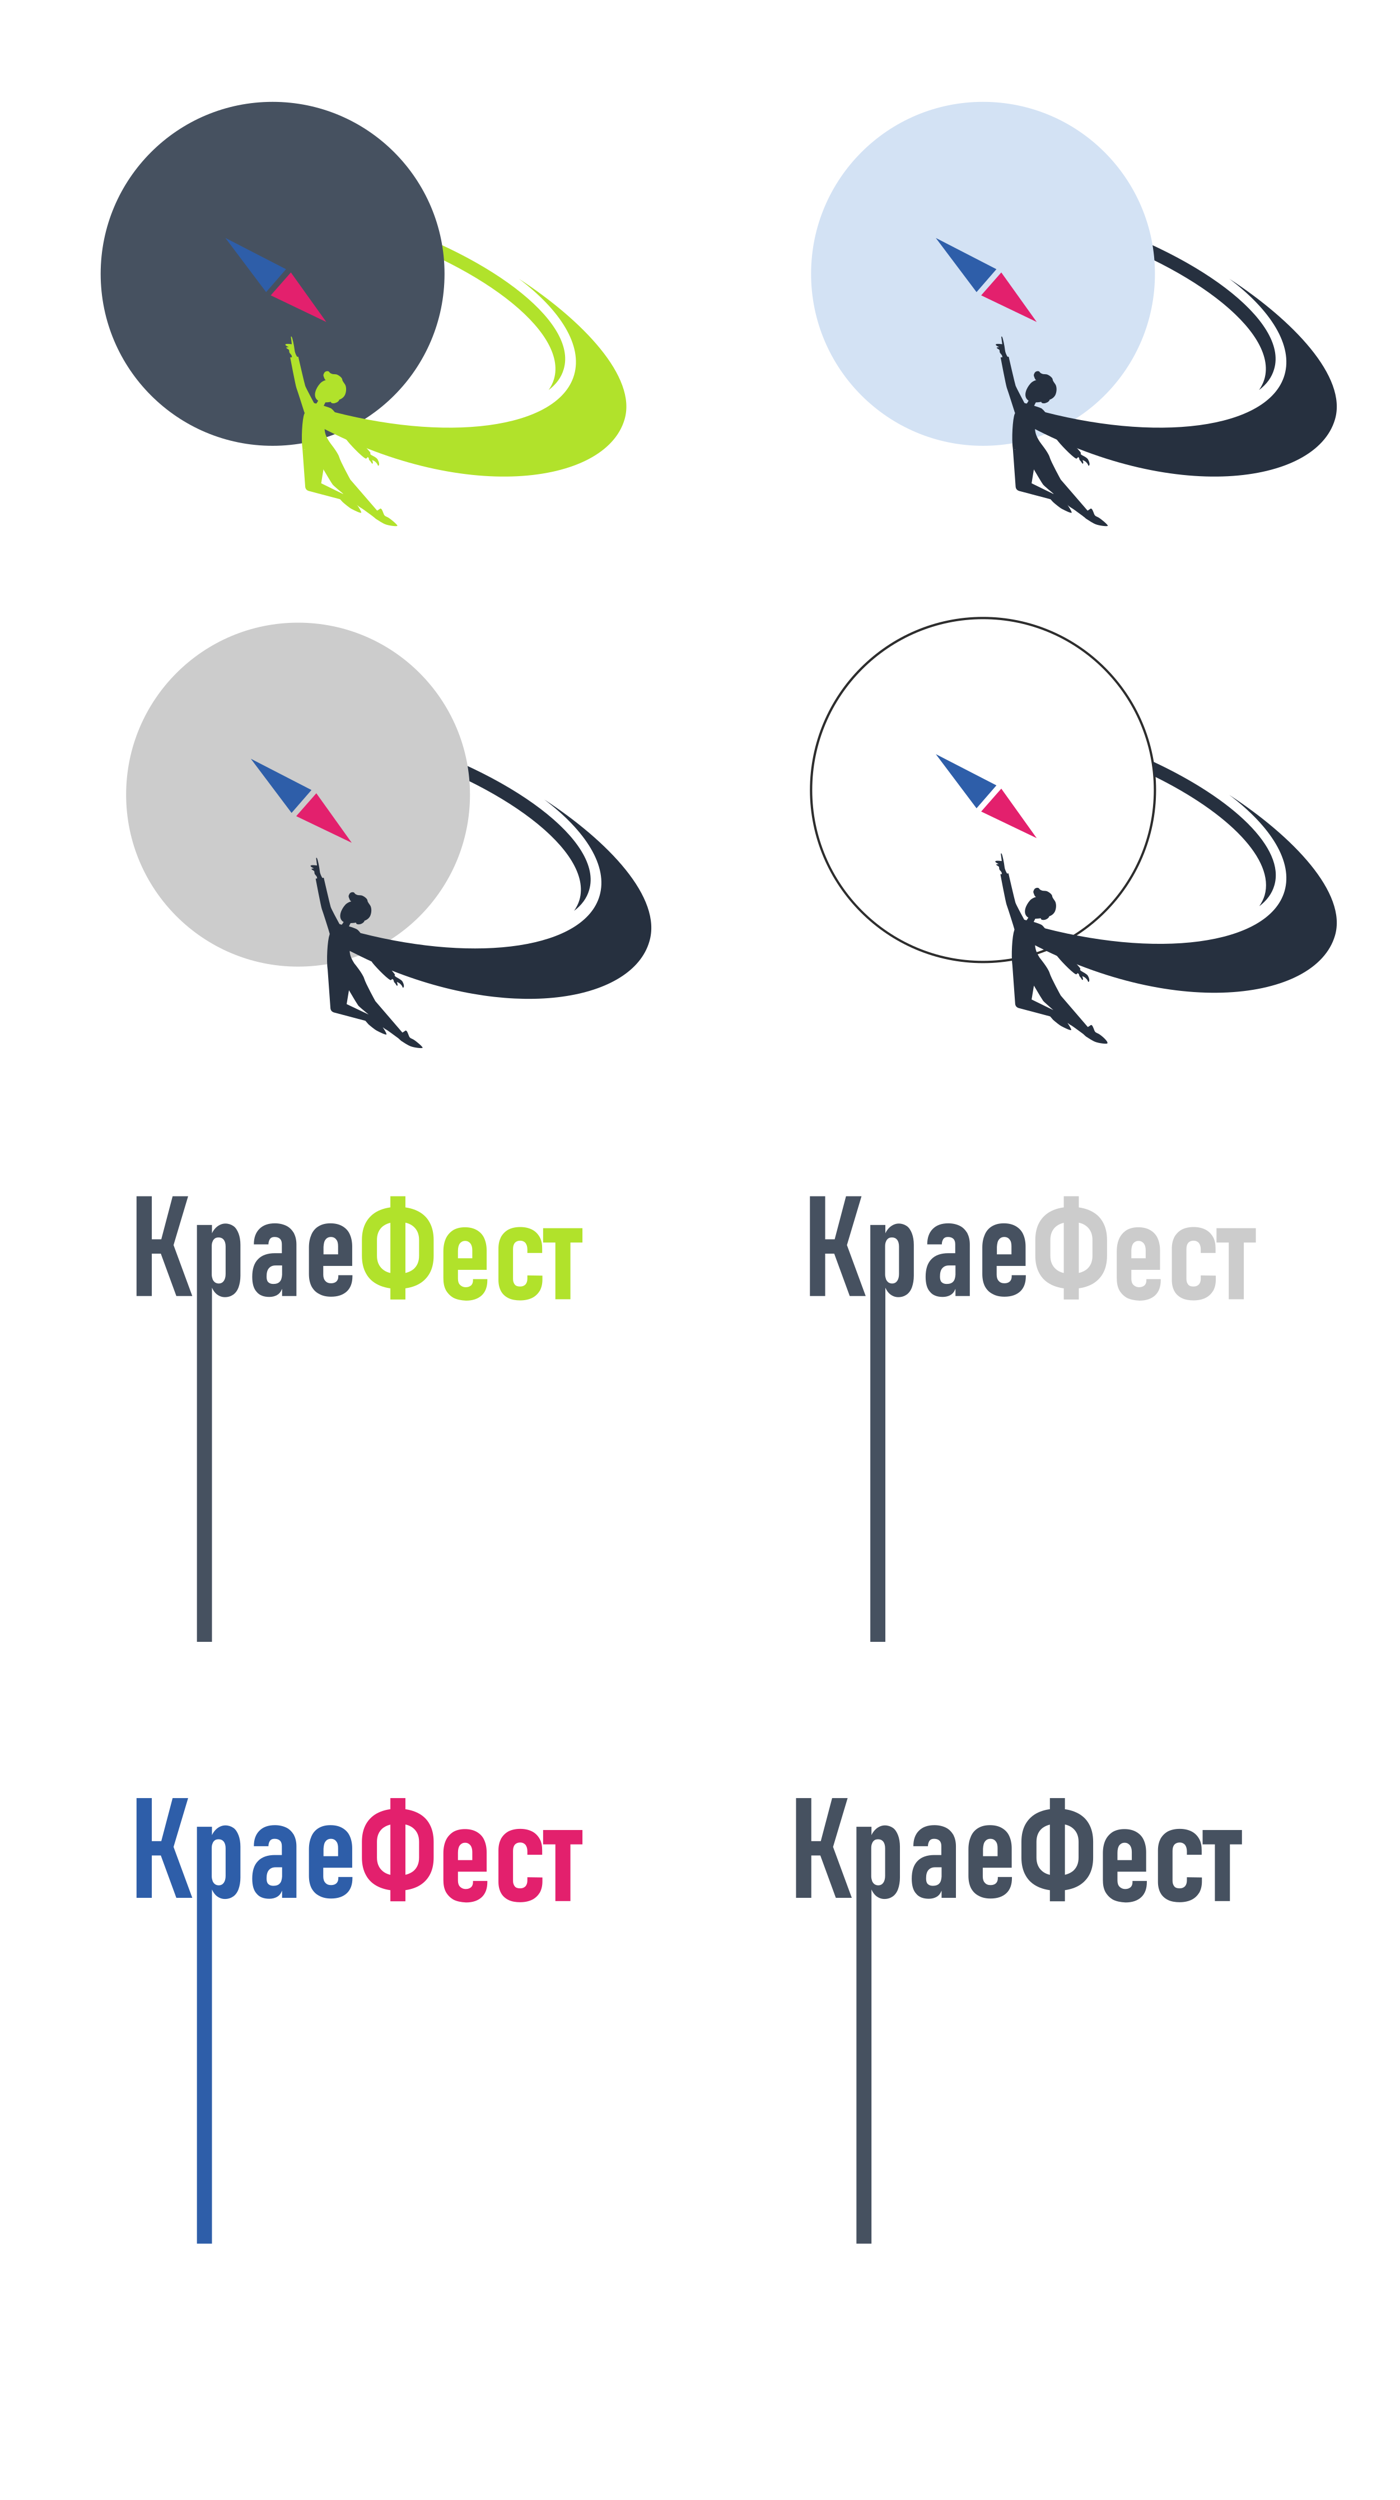 <?xml version="1.0" encoding="utf-8"?>
<!-- Generator: Adobe Illustrator 24.0.0, SVG Export Plug-In . SVG Version: 6.00 Build 0)  -->
<svg version="1.1" id="Слой_1" xmlns="http://www.w3.org/2000/svg" xmlns:xlink="http://www.w3.org/1999/xlink" x="0px" y="0px"
	 viewBox="0 0 605 1080" style="enable-background:new 0 0 605 1080;" xml:space="preserve">
<style type="text/css">
	.st0{fill:#B1E22B;}
	.st1{fill:#465160;}
	.st2{fill:#2E5EA9;}
	.st3{fill:#E3206D;}
	.st4{fill:#26303F;}
	.st5{fill:#D3E2F4;}
	.st6{fill:#CCCCCC;}
	.st7{fill:#2D2D2D;}
</style>
<g>
	<path class="st0" d="M156.1,92.8c-54.4-16.2-103.5-12.6-109.5,8.1c-0.3,1-0.5,2.1-0.6,3.2c8.4-19,55.4-22.1,107.3-6.6
		c53.6,16,92.2,45.6,86.1,66.3c-0.5,1.7-1.3,3.2-2.3,4.7c3.3-2.5,5.5-5.5,6.5-9C249.8,138.8,210.6,109,156.1,92.8z"/>
	<circle class="st1" cx="117.8" cy="118.3" r="74.3"/>
	<polygon class="st2" points="115,126.2 97.4,102.8 123.6,116.3 	"/>
	<polygon class="st3" points="141,139.1 125.7,117.7 117,127.6 	"/>
	<path class="st0" d="M224.2,120.4c18.1,13.7,27.6,28.9,23.9,41.6c-6.8,23.3-55.3,29.7-109,14.6l-5,11.3l1.5-5
		c63.7,34.8,126,26.7,134.3-1.7C275.3,162.9,251.9,138.5,224.2,120.4z"/>
	<g>
		<g>
			<path class="st0" d="M130.7,193.7c0.2,1.7,10.3-0.3,12-1.4c1-0.6-2.8-3.2-2.4-8c0.3-4.1,3.3-7.6,2.9-7.8
				c-1.3-0.7-6.6-2.2-7.6-2.4c-1-0.2-3.2,2.4-4.1,4.7C130.6,180.9,130.1,189.8,130.7,193.7z"/>
			<path class="st0" d="M147.3,186.9c0,0-4.8-4.8-5.5-6.1c-0.7-1.4-1.1-3.2-0.7-3.7c0.5-0.6,1.5-1,2.4-0.3c0.9,0.6,6.8,8.5,6.8,8.5
				s9.5,9.3,9.8,10.4c0.1,0.3-1.2,1.9-1.8,2.4c-0.6,0.5-6-4.9-8-7.4C148.3,188.2,147.3,186.9,147.3,186.9z"/>
			<path class="st0" d="M131.6,178.4c0,0-3.1-9.8-3.5-10.8c-0.4-1-2.7-13.2-2.7-13.2l3.5-0.3c0,0,2.7,11.8,3,12.6
				c0.3,0.9,3.9,7.6,3.9,7.6s0.2,1.8-0.5,2.3s-1.2,1.6-2.2,1.5C132.1,177.9,131.6,178.4,131.6,178.4z"/>
			<path class="st0" d="M134,192.9c0,0,9,15.6,9.8,16.5c0.7,0.9,11.3,9.6,12,9.9c0.7,0.3,4.1,2.9,5.5,3.9c1.1,0.7,2.2-2,2.2-2
				l-12.1-14c0,0-4.2-7.6-4.8-9.7c-0.6-2.1-4.3-6.6-4.3-6.6L134,192.9z"/>
			<path class="st0" d="M162.5,224.2c0.9,0.6,2.9,1.9,4,2.3c1.5,0.6,4.8,1,5.2,0.7s-3.1-3.2-4.1-3.7s-1.4-0.5-1.8-1.5
				c-0.4-1-0.9-2.7-1.6-2.2c-0.7,0.6-3.3,2-3.6,2.3C160.4,222.5,162.3,224.1,162.5,224.2z"/>
			<path class="st0" d="M138.3,165.7c-1.8,2-3.2,5.3-1.2,7.1c2,1.8,7.7,1.1,9.4-1c1.8-2,1.7-4.9-0.3-6.7
				C144.1,163.3,140,163.7,138.3,165.7z"/>
			<path class="st0" d="M137.9,172.3c0,0-0.4,0.9-1,1.8c-0.7,0.9-1,1.1-1,1.1l3.1,2.1c0,0,1.4-3.5,2.3-4.4c0.9-0.9,1.4-1.5,1.4-1.5
				L137.9,172.3z"/>
			<path class="st0" d="M143,173.7c0.1,0.6,1.1,0.6,1.6,0.5c0.5-0.2,0.9-0.3,1.2-0.5c0.7-0.5,0.9-1,0.7-1c0,0,2-0.5,2.7-2.4
				c0.7-1.9,0.3-3.6-0.1-4.2c-0.4-0.7-1.2-1.5-1.2-2.2c-0.1-0.7-1.2-1.6-2.1-2c-0.9-0.4-1.6-0.1-2.4-0.4s-0.9-0.5-1.2-0.9
				s-1.6-0.4-2.1,0.5c-0.5,0.9-0.4,1.2-0.1,1.9c0.3,0.7,0.2,1,1.4,1.6c0.4,0.2,1.6,0.3,1.6,0.3s-0.9,1.3-1,2.8c-0.1,0.7,0,0.7,0,0.7
				s0.6-0.6,1.1-0.6c0.5,0.1,1,0.3,1.2,0.7c0.2,0.3,0.3,0.7,0.1,1.1c-0.2,0.4-0.9,0.9-1.1,0.9c-0.2,0.1,0.2,0.6,0,1
				c-0.2,0.4-0.6,1.3-0.6,1.3S142.9,173.4,143,173.7C143,173.8,143,173.7,143,173.7z"/>
			<path class="st0" d="M130.7,193.7l1.2,16.6c0.1,0.9,0.6,1.5,1.5,1.8l15.9,4.2l-0.9-2.8l-9.6-4.7l2.5-15.4l-9.7,0.9"/>
			<path class="st0" d="M148.3,217.1c0.8,0.7,2.7,2.3,3.7,2.8c1.3,0.7,3.8,1.9,4.1,1.6s-2.3-4.5-3.2-5c-0.9-0.6-1.2-0.6-1.6-1.8
				s-0.9-3.2-1.5-2.6c-0.7,0.6-3,2.3-3.3,2.7C146.3,215,148,216.9,148.3,217.1z"/>
			<path class="st0" d="M129,155c0,0-1.5-1.8-1.7-3.8c-0.2-1.9-0.9-5.1-1.2-5.6c-0.3-0.6-0.5-0.1-0.3,0.7l0.3,2.4l-1-0.1
				c0,0-1.8-0.2-1.8,0.3c0.1,0.5,1.2,0.9,1.2,0.9l0.2,0.2c0,0-0.6,0-0.9,0.1c-0.2,0.1-0.1,0.3,0.6,0.7c0.7,0.4,0.5,0.5,0.6,1.2
				c0.1,0.8,1,1.1,1.1,1.9c0.2,0.8,0.1,2.2,0.1,2.2L129,155z"/>
			<path class="st0" d="M159.5,195.7c0,0,0.7,0.7,1,0.9c0.3,0.2,2.2,1,2.7,1.9s1,2.4,0.3,2.7c-0.2,0.1-0.2-0.2-0.4-0.6
				c-0.2-0.4-0.8-1.1-1.3-1.4c-0.5-0.2-1-0.5-1-0.5s0.5,1.2,0.3,1.4c-0.1,0.2-0.2,0.5-0.7-0.3c-0.2-0.4-0.5-0.7-0.7-0.9
				c-0.2-0.2-0.3-0.4-0.3-0.7c0-0.2-0.1-0.3-0.1-0.4c-0.2-0.3-1.4-1-1.4-1L159.5,195.7z"/>
			<path class="st0" d="M149.2,166"/>
		</g>
	</g>
</g>
<g>
	<path class="st4" d="M463.1,92.8c-54.4-16.2-103.5-12.6-109.5,8.1c-0.3,1-0.5,2.1-0.6,3.2c8.4-19,55.4-22.1,107.3-6.6
		c53.6,16,92.2,45.6,86.1,66.3c-0.5,1.7-1.3,3.2-2.3,4.7c3.3-2.5,5.5-5.5,6.5-9C556.8,138.8,517.6,109,463.1,92.8z"/>
	<circle class="st5" cx="424.8" cy="118.3" r="74.3"/>
	<polygon class="st2" points="422,126.2 404.4,102.8 430.6,116.3 	"/>
	<polygon class="st3" points="448,139.1 432.7,117.7 424,127.6 	"/>
	<path class="st4" d="M531.2,120.4c18.1,13.7,27.6,28.9,23.9,41.6c-6.8,23.3-55.3,29.7-109,14.6l-5,11.3l1.5-5
		c63.7,34.8,126,26.7,134.3-1.7C582.3,162.9,558.9,138.5,531.2,120.4z"/>
	<g>
		<g>
			<path class="st4" d="M437.7,193.7c0.2,1.7,10.3-0.3,12-1.4c1-0.6-2.8-3.2-2.4-8c0.3-4.1,3.3-7.6,2.9-7.8
				c-1.3-0.7-6.6-2.2-7.6-2.4c-1-0.2-3.2,2.4-4.1,4.7C437.6,180.9,437.1,189.8,437.7,193.7z"/>
			<path class="st4" d="M454.3,186.9c0,0-4.8-4.8-5.5-6.1c-0.7-1.4-1.1-3.2-0.7-3.7c0.5-0.6,1.5-1,2.4-0.3c0.9,0.6,6.8,8.5,6.8,8.5
				s9.5,9.3,9.8,10.4c0.1,0.3-1.2,1.9-1.8,2.4c-0.6,0.5-6-4.9-8-7.4C455.3,188.2,454.3,186.9,454.3,186.9z"/>
			<path class="st4" d="M438.6,178.4c0,0-3.1-9.8-3.5-10.8c-0.4-1-2.7-13.2-2.7-13.2l3.5-0.3c0,0,2.7,11.8,3,12.6s3.9,7.6,3.9,7.6
				s0.2,1.8-0.5,2.3s-1.2,1.6-2.2,1.5C439.1,177.9,438.6,178.4,438.6,178.4z"/>
			<path class="st4" d="M441,192.9c0,0,9,15.6,9.8,16.5c0.7,0.9,11.3,9.6,12,9.9c0.7,0.3,4.1,2.9,5.5,3.9c1.1,0.7,2.2-2,2.2-2
				l-12.1-14c0,0-4.2-7.6-4.8-9.7c-0.6-2.1-4.3-6.6-4.3-6.6L441,192.9z"/>
			<path class="st4" d="M469.5,224.2c0.9,0.6,2.9,1.9,4,2.3c1.5,0.6,4.8,1,5.2,0.7s-3.1-3.2-4.1-3.7c-1-0.5-1.4-0.5-1.8-1.5
				c-0.4-1-0.9-2.7-1.6-2.2c-0.7,0.6-3.3,2-3.6,2.3C467.4,222.5,469.3,224.1,469.5,224.2z"/>
			<path class="st4" d="M445.3,165.7c-1.8,2-3.2,5.3-1.2,7.1c2,1.8,7.7,1.1,9.4-1c1.8-2,1.7-4.9-0.3-6.7
				C451.1,163.3,447,163.7,445.3,165.7z"/>
			<path class="st4" d="M444.9,172.3c0,0-0.4,0.9-1,1.8c-0.7,0.9-1,1.1-1,1.1l3.1,2.1c0,0,1.4-3.5,2.3-4.4c0.9-0.9,1.4-1.5,1.4-1.5
				L444.9,172.3z"/>
			<path class="st4" d="M450,173.7c0.1,0.6,1.1,0.6,1.6,0.5c0.5-0.2,0.9-0.3,1.2-0.5c0.7-0.5,0.9-1,0.7-1c0,0,2-0.5,2.7-2.4
				c0.7-1.9,0.3-3.6-0.1-4.2c-0.4-0.7-1.2-1.5-1.2-2.2c-0.1-0.7-1.2-1.6-2.1-2c-0.9-0.4-1.6-0.1-2.4-0.4c-0.8-0.3-0.9-0.5-1.2-0.9
				c-0.3-0.4-1.6-0.4-2.1,0.5c-0.5,0.9-0.4,1.2-0.1,1.9c0.3,0.7,0.2,1,1.4,1.6c0.4,0.2,1.6,0.3,1.6,0.3s-0.9,1.3-1,2.8
				c-0.1,0.7,0,0.7,0,0.7s0.6-0.6,1.1-0.6s1,0.3,1.2,0.7s0.3,0.7,0.1,1.1c-0.2,0.4-0.9,0.9-1.1,0.9c-0.2,0.1,0.2,0.6,0,1
				c-0.2,0.4-0.6,1.3-0.6,1.3S449.9,173.4,450,173.7C450,173.8,450,173.7,450,173.7z"/>
			<path class="st4" d="M437.7,193.7l1.2,16.6c0.1,0.9,0.6,1.5,1.5,1.8l15.9,4.2l-0.9-2.8l-9.6-4.7l2.5-15.4l-9.7,0.9"/>
			<path class="st4" d="M455.3,217.1c0.8,0.7,2.7,2.3,3.7,2.8c1.3,0.7,3.8,1.9,4.1,1.6c0.3-0.3-2.3-4.5-3.2-5
				c-0.9-0.6-1.2-0.6-1.6-1.8c-0.3-1.2-0.9-3.2-1.5-2.6c-0.7,0.6-3,2.3-3.3,2.7C453.3,215,455,216.9,455.3,217.1z"/>
			<path class="st4" d="M436,155c0,0-1.5-1.8-1.7-3.8c-0.2-1.9-0.9-5.1-1.2-5.6c-0.3-0.6-0.5-0.1-0.3,0.7l0.3,2.4l-1-0.1
				c0,0-1.8-0.2-1.8,0.3c0.1,0.5,1.2,0.9,1.2,0.9l0.2,0.2c0,0-0.6,0-0.9,0.1c-0.2,0.1-0.1,0.3,0.6,0.7c0.7,0.4,0.5,0.5,0.6,1.2
				c0.1,0.8,1,1.1,1.1,1.9c0.2,0.8,0.1,2.2,0.1,2.2L436,155z"/>
			<path class="st4" d="M466.5,195.7c0,0,0.7,0.7,1,0.9c0.3,0.2,2.2,1,2.7,1.9s1,2.4,0.3,2.7c-0.2,0.1-0.2-0.2-0.4-0.6
				c-0.2-0.4-0.8-1.1-1.3-1.4c-0.5-0.2-1-0.5-1-0.5s0.5,1.2,0.3,1.4c-0.1,0.2-0.2,0.5-0.7-0.3c-0.2-0.4-0.5-0.7-0.7-0.9
				c-0.2-0.2-0.3-0.4-0.3-0.7c0-0.2-0.1-0.3-0.1-0.4c-0.2-0.3-1.4-1-1.4-1L466.5,195.7z"/>
			<path class="st4" d="M456.2,166"/>
		</g>
	</g>
</g>
<g>
	<path class="st4" d="M167.1,317.8c-54.4-16.2-103.5-12.6-109.5,8.1c-0.3,1-0.5,2.1-0.6,3.2c8.4-19,55.4-22.1,107.3-6.6
		c53.6,16,92.2,45.6,86.1,66.3c-0.5,1.7-1.3,3.2-2.3,4.7c3.3-2.5,5.5-5.5,6.5-9C260.8,363.8,221.6,334,167.1,317.8z"/>
	<circle class="st6" cx="128.8" cy="343.3" r="74.3"/>
	<polygon class="st2" points="126,351.2 108.4,327.8 134.6,341.3 	"/>
	<polygon class="st3" points="152,364.1 136.7,342.7 128,352.6 	"/>
	<path class="st4" d="M235.2,345.4c18.1,13.7,27.6,28.9,23.9,41.6c-6.5,22.5-51.9,29.2-103.3,16.1c-0.6-0.8-1.2-1.4-1.4-1.5
		c-0.1-0.1-0.2-0.1-0.3-0.2c0,0,0,0,0,0c-0.6-0.3-1.9-0.8-3.3-1.2c0.2-0.5,0.5-1,0.7-1.4c0.8,0,1.6-0.1,2.4-0.2c0,0.1,0,0.1,0,0.2
		c0.1,0.6,1.1,0.6,1.6,0.5s0.9-0.3,1.2-0.5c0.7-0.5,0.9-1,0.7-1c0,0,2-0.5,2.7-2.4c0.7-1.9,0.3-3.6-0.1-4.2
		c-0.4-0.7-1.2-1.5-1.2-2.2c-0.1-0.7-1.2-1.6-2.1-2c-0.9-0.4-1.6-0.1-2.4-0.4c-0.8-0.3-0.9-0.5-1.2-0.9c-0.3-0.4-1.6-0.4-2.1,0.5
		c-0.5,0.9-0.4,1.2-0.1,1.9c0.3,0.6,0.2,0.9,0.9,1.3c-1,0.3-2,0.8-2.6,1.5c-1.8,2-3.2,5.3-1.2,7.1c0.1,0.1,0.3,0.2,0.5,0.3
		c-0.2,0.3-0.3,0.6-0.6,0.9c-0.1,0.1-0.1,0.2-0.2,0.3c-0.4-0.1-0.8-0.2-1-0.3c-0.5-0.9-3.6-6.6-3.8-7.4c-0.3-0.9-3-12.6-3-12.6
		l-0.6,0.1c-0.4-0.7-1-1.8-1.1-2.9c-0.2-1.9-0.9-5.1-1.2-5.6c-0.3-0.6-0.5-0.1-0.3,0.7l0.3,2.4l-1-0.1c0,0-1.8-0.2-1.8,0.3
		c0.1,0.5,1.2,0.9,1.2,0.9l0.2,0.2c0,0-0.6,0-0.9,0.1c-0.2,0.1-0.1,0.3,0.6,0.7c0.7,0.4,0.5,0.5,0.6,1.2c0.1,0.8,1,1.1,1.1,1.9
		c0,0.1,0,0.3,0.1,0.4l-0.7,0.1c0,0,2.3,12.2,2.7,13.2c0.4,1,3.2,9.8,3.4,10.7c-0.1,0.1-0.1,0.2-0.1,0.4c-0.9,2.2-1.4,11.1-0.8,15.1
		l1.2,16.6c0.1,0.9,0.6,1.5,1.5,1.8l13.6,3.6c0.5,0.6,1.1,1.3,1.3,1.5c0.8,0.7,2.7,2.3,3.7,2.8c1.3,0.7,3.8,1.9,4.1,1.6
		c0.2-0.2-0.7-1.8-1.6-3.1c0.7,0.5,1.2,0.9,1.3,0.9c0.7,0.3,4.1,2.9,5.5,3.9c0,0,0,0,0,0c0.5,0.5,1.1,1,1.2,1.1
		c0.9,0.6,2.9,1.9,4,2.3c1.5,0.6,4.8,1,5.2,0.7c0.4-0.3-3.1-3.2-4.1-3.7c-1-0.5-1.4-0.5-1.8-1.5c-0.4-1-0.9-2.7-1.6-2.2
		c-0.2,0.2-0.7,0.5-1.2,0.8l-11.7-13.6c0,0-4.2-7.6-4.8-9.7c-0.6-2.1-4.2-6.5-4.3-6.6c-0.7-1.2-1.9-2.9-2-5.4
		c3.2,1.6,6.4,3.2,9.5,4.6c0.1,0.2,0.3,0.4,0.4,0.6c2,2.5,7.4,7.9,8,7.4c0.1-0.1,0.3-0.3,0.5-0.5c0.2,0.2,0.4,0.3,0.5,0.4
		c0.1,0.1,0.1,0.2,0.1,0.4c0.1,0.3,0.2,0.5,0.3,0.7c0.2,0.2,0.5,0.5,0.7,0.9c0.5,0.9,0.7,0.5,0.7,0.3c0.1-0.2-0.3-1.4-0.3-1.4
		s0.5,0.2,1,0.5c0.5,0.3,1.1,1,1.3,1.4s0.2,0.7,0.4,0.6c0.7-0.3,0.2-1.9-0.3-2.7s-2.3-1.6-2.7-1.9c-0.2-0.1-0.5-0.4-0.7-0.6
		c0.1-0.2,0.2-0.4,0.2-0.4c-0.1-0.2-0.6-0.9-1.4-1.8c55,21.8,104,12.5,111.3-12.5C286.3,387.9,262.9,363.5,235.2,345.4z
		 M159.3,438.3C159.3,438.4,159.3,438.4,159.3,438.3l-9.5-4.5l1-6c1.9,3.3,3.7,6.2,4,6.6C155.1,434.8,157.1,436.5,159.3,438.3z"/>
</g>
<g>
	<path class="st7" d="M424.8,266.5c-41.3,0-74.8,33.6-74.8,74.8s33.6,74.8,74.8,74.8s74.8-33.6,74.8-74.8S466,266.5,424.8,266.5z
		 M424.8,415.1c-40.7,0-73.8-33.1-73.8-73.8s33.1-73.8,73.8-73.8s73.8,33.1,73.8,73.8S465.5,415.1,424.8,415.1z"/>
	<polygon class="st2" points="422,349.2 404.4,325.8 430.6,339.3 	"/>
	<polygon class="st3" points="448,362.1 432.7,340.7 424,350.6 	"/>
	<path class="st4" d="M531.2,343.4c18.1,13.7,27.6,28.9,23.9,41.6c-6.8,23.3-55.3,29.7-109,14.6l-5,11.3l1.5-5
		c63.7,34.8,126,26.7,134.3-1.7C582.3,385.9,558.9,361.5,531.2,343.4z"/>
	<path class="st4" d="M474.7,446.6c-1-0.5-1.4-0.5-1.8-1.5c-0.4-1-0.9-2.7-1.6-2.2c-0.2,0.2-0.7,0.5-1.2,0.8l-11.7-13.6
		c0,0-4.2-7.6-4.8-9.7c-0.6-2.1-4.2-6.5-4.3-6.6c-0.8-1.3-2.2-3.5-2-6.5c0.1-1.6,0.6-3.1,1.2-4.3c0.1,0.3,0.2,0.5,0.3,0.7
		c0.7,1.4,5.5,6.1,5.5,6.1s1,1.3,2.9,3.7c2,2.5,7.4,7.9,8,7.4c0.1-0.1,0.3-0.3,0.5-0.5c0.2,0.2,0.4,0.3,0.5,0.4
		c0.1,0.1,0.1,0.2,0.1,0.4c0.1,0.3,0.2,0.5,0.3,0.7c0.2,0.2,0.5,0.5,0.7,0.9c0.5,0.9,0.7,0.5,0.7,0.3c0.1-0.2-0.3-1.4-0.3-1.4
		s0.5,0.2,1,0.5c0.5,0.3,1.1,1,1.3,1.4s0.2,0.7,0.4,0.6c0.7-0.3,0.2-1.9-0.3-2.7s-2.3-1.6-2.7-1.9c-0.2-0.1-0.5-0.4-0.7-0.6
		c0.1-0.2,0.2-0.4,0.2-0.4c-0.2-1.1-9.8-10.4-9.8-10.4s-5.9-7.9-6.8-8.5c-0.1-0.1-0.2-0.1-0.3-0.2c0,0,0,0,0,0
		c-0.6-0.3-1.9-0.8-3.3-1.2c0.2-0.5,0.5-1,0.7-1.4c0.8,0,1.6-0.1,2.4-0.2c0,0.1,0,0.1,0,0.2c0.1,0.6,1.1,0.6,1.6,0.5
		s0.9-0.3,1.2-0.5c0.7-0.5,0.9-1,0.7-1c0,0,2-0.5,2.7-2.4c0.7-1.9,0.3-3.6-0.1-4.2c-0.4-0.7-1.2-1.5-1.2-2.2c-0.1-0.7-1.2-1.6-2.1-2
		c-0.9-0.4-1.6-0.1-2.4-0.4c-0.8-0.3-0.9-0.5-1.2-0.9c-0.3-0.4-1.6-0.4-2.1,0.5c-0.5,0.9-0.4,1.2-0.1,1.9c0.3,0.6,0.2,0.9,0.9,1.3
		c-1,0.3-2,0.8-2.6,1.5c-1.8,2-3.2,5.3-1.2,7.1c0.1,0.1,0.3,0.2,0.5,0.3c-0.2,0.3-0.3,0.6-0.6,0.9c-0.1,0.1-0.1,0.2-0.2,0.3
		c-0.4-0.1-0.8-0.2-1-0.3c-0.5-0.9-3.6-6.6-3.8-7.4c-0.3-0.9-3-12.6-3-12.6l-0.6,0.1c-0.4-0.7-1-1.8-1.1-2.9
		c-0.2-1.9-0.9-5.1-1.2-5.6c-0.3-0.6-0.5-0.1-0.3,0.7l0.3,2.4l-1-0.1c0,0-1.8-0.2-1.8,0.3c0.1,0.5,1.2,0.9,1.2,0.9l0.2,0.2
		c0,0-0.6,0-0.9,0.1c-0.2,0.1-0.1,0.3,0.6,0.7c0.7,0.4,0.5,0.5,0.6,1.2c0.1,0.8,1,1.1,1.1,1.9c0,0.1,0,0.3,0.1,0.4l-0.7,0.1
		c0,0,2.3,12.2,2.7,13.2c0.4,1,3.2,9.8,3.4,10.7c-0.1,0.1-0.1,0.2-0.1,0.4c-0.9,2.2-1.4,11.1-0.8,15.1l1.2,16.6
		c0.1,0.9,0.6,1.5,1.5,1.8l13.6,3.6c0.5,0.6,1.1,1.3,1.3,1.5c0.8,0.7,2.7,2.3,3.7,2.8c1.3,0.7,3.8,1.9,4.1,1.6
		c0.2-0.2-0.7-1.8-1.6-3.1c0.7,0.5,1.2,0.9,1.3,0.9c0.7,0.3,4.1,2.9,5.5,3.9c0,0,0,0,0,0c0.5,0.5,1.1,1,1.2,1.1
		c0.9,0.6,2.9,1.9,4,2.3c1.5,0.6,4.8,1,5.2,0.7C479.2,450,475.7,447.1,474.7,446.6z M455.2,436.4l-9.4-4.6l1-6
		c1.9,3.3,3.7,6.2,4,6.6C451.1,432.8,453.1,434.5,455.2,436.4C455.3,436.4,455.3,436.4,455.2,436.4z"/>
	<path class="st4" d="M498,328.9c0.4,2.1,0.6,4.3,0.8,6.5c32.3,15.9,52.1,36.1,47.7,51.4c-0.5,1.7-1.3,3.2-2.3,4.7
		c3.3-2.5,5.5-5.5,6.5-9C555.4,366.6,533.3,345.3,498,328.9z"/>
</g>
<g>
	<g>
		<path class="st0" d="M163.5,555.1c-2.3-1.1-4.1-2.7-5.3-4.9c-1.2-2.1-1.8-4.7-1.8-7.7v-6.8c0-3,0.6-5.6,1.8-7.7
			c1.2-2.1,3-3.8,5.3-4.9c2.3-1.1,5.1-1.7,8.4-1.7s6.1,0.6,8.4,1.7c2.3,1.1,4.1,2.7,5.3,4.9c1.2,2.1,1.8,4.7,1.8,7.7v6.8
			c0,3-0.6,5.6-1.8,7.7c-1.2,2.1-3,3.8-5.3,4.9c-2.3,1.1-5.1,1.7-8.4,1.7S165.8,556.2,163.5,555.1z M178.7,548.3
			c1.6-1.4,2.4-3.3,2.4-5.8v-6.8c0-2.5-0.8-4.4-2.4-5.8c-1.6-1.4-3.8-2-6.7-2c-2.9,0-5.1,0.7-6.7,2c-1.6,1.4-2.4,3.3-2.4,5.8v6.8
			c0,2.5,0.8,4.4,2.4,5.8c1.6,1.4,3.8,2,6.7,2C174.8,550.3,177.1,549.6,178.7,548.3z M168.7,516.8h6.5v44.6h-6.5V516.8z"/>
		<path class="st0" d="M196,560.7c-1.4-0.8-2.5-1.9-3.3-3.3c-0.8-1.5-1.1-3.2-1.1-5.3v-11.5c0-2.2,0.4-4.1,1.1-5.6s1.8-2.7,3.2-3.6
			c1.4-0.8,3.1-1.2,5-1.2c2,0,3.7,0.4,5.1,1.2c1.4,0.8,2.5,1.9,3.2,3.4c0.7,1.5,1.1,3.3,1.1,5.4v8.4h-13.8v-5h7.6v-3.5
			c0-1.3-0.3-2.2-0.8-2.9c-0.6-0.7-1.3-1.1-2.3-1.1c-1,0-1.7,0.4-2.3,1.1c-0.5,0.7-0.8,1.8-0.8,3.2v12c0,1.2,0.3,2.1,0.9,2.7
			c0.6,0.6,1.4,1,2.5,1c1,0,1.7-0.3,2.3-0.8c0.5-0.5,0.8-1.2,0.8-2.1v-0.6l6.2,0v0.5c0,2.8-0.8,5-2.4,6.5c-1.6,1.5-3.9,2.3-6.8,2.3
			C199.2,561.8,197.4,561.4,196,560.7z"/>
		<path class="st0" d="M219.7,560.8c-1.4-0.7-2.5-1.7-3.2-3s-1.1-2.9-1.1-4.8v-13.6c0-2,0.4-3.6,1.1-5c0.8-1.4,1.8-2.4,3.2-3.2
			c1.4-0.7,3.1-1.1,5.1-1.1c2,0,3.7,0.4,5.1,1.1c1.4,0.7,2.5,1.8,3.3,3.2c0.8,1.4,1.1,3.1,1.1,5.1v1.8l-6.4,0v-1.5
			c0-1.2-0.3-2.1-0.8-2.8c-0.5-0.6-1.3-1-2.3-1s-1.7,0.3-2.3,0.9c-0.5,0.6-0.8,1.5-0.8,2.7v13c0,1,0.3,1.8,0.8,2.4
			c0.5,0.6,1.3,0.8,2.3,0.8c1,0,1.7-0.3,2.3-0.9c0.5-0.6,0.8-1.4,0.8-2.5v-1.4l6.5,0.1v1.7c0,1.9-0.4,3.5-1.1,4.8
			c-0.8,1.3-1.9,2.4-3.3,3.1c-1.4,0.7-3.2,1.1-5.2,1.1C222.9,561.8,221.1,561.5,219.7,560.8z"/>
		<path class="st0" d="M234.7,530.6h17v6.2h-17V530.6z M240,530.6h6.5v30.7H240V530.6z"/>
	</g>
</g>
<g>
	<g>
		<polygon class="st1" points="81.3,516.8 74.6,516.8 69.7,535.4 65.6,535.4 65.6,516.8 59,516.8 59,559.9 65.6,559.9 65.6,541.6 
			69.5,541.6 76.2,559.9 83.1,559.9 75,537.9 		"/>
		<path class="st1" d="M100.9,529.7c-1-0.7-2.2-1.1-3.5-1.1s-2.6,0.5-3.8,1.5c-0.8,0.7-1.5,1.6-2,2.7v-3.6h0v0h-6.5v180.1h6.5V572.4
			h0v-16.1c0.5,1.1,1.1,2,1.9,2.7c1.1,0.9,2.3,1.4,3.7,1.4c1.4,0,2.6-0.4,3.6-1.1s1.8-1.8,2.3-3.2c0.5-1.4,0.8-3.1,0.8-5v-13.3
			c0-1.9-0.3-3.6-0.8-4.9S101.9,530.4,100.9,529.7z M97.5,550.4c0,1.3-0.3,2.3-0.8,3c-0.5,0.7-1.2,1.1-2.2,1.1
			c-0.6,0-1.2-0.2-1.6-0.5c-0.4-0.3-0.8-0.8-1-1.3c-0.2-0.6-0.4-1.3-0.4-2.1v-12.2c0-0.8,0.1-1.5,0.4-2.1c0.2-0.6,0.6-1,1-1.3
			c0.4-0.3,1-0.4,1.6-0.4c0.9,0,1.6,0.3,2.2,1c0.5,0.7,0.8,1.6,0.8,2.9V550.4z"/>
		<path class="st1" d="M123.8,529.6c-1.4-0.7-3.1-1.1-5-1.1c-2.9,0-5.1,0.8-6.7,2.4c-1.6,1.6-2.4,3.8-2.4,6.7h6.3
			c0-1,0.3-1.8,0.7-2.4c0.5-0.6,1.1-0.8,2-0.8c1,0,1.8,0.3,2.3,0.8c0.6,0.6,0.8,1.4,0.8,2.4v3.8h-3c-3.2,0-5.7,0.9-7.3,2.6
			c-1.7,1.7-2.5,4.3-2.5,7.6c0,2.9,0.6,5.1,1.9,6.5c1.2,1.5,3.1,2.2,5.5,2.2c1.3,0,2.4-0.3,3.3-0.8c0.9-0.5,1.6-1.3,2-2.3
			c0.1-0.1,0.1-0.3,0.2-0.4v3.1h6.2v-22.3c0-1.9-0.4-3.5-1.1-4.9C126.2,531.4,125.2,530.3,123.8,529.6z M120.9,553.7
			c-0.6,0.7-1.6,1-2.8,1c-1,0-1.7-0.3-2.2-0.8c-0.5-0.5-0.7-1.3-0.7-2.4c0-1.6,0.3-2.8,1-3.6c0.7-0.8,1.6-1.2,2.9-1.2h2.8v4
			C121.8,552.1,121.5,553.1,120.9,553.7z"/>
		<path class="st1" d="M146.2,550.9v0.6c0,0.9-0.3,1.6-0.8,2.1c-0.5,0.5-1.3,0.8-2.3,0.8c-1.1,0-1.9-0.3-2.5-1
			c-0.6-0.6-0.9-1.6-0.9-2.7v-3.8h12.5v-8.4c0-2.1-0.4-3.9-1.1-5.4c-0.7-1.5-1.8-2.6-3.2-3.4c-1.4-0.8-3.1-1.2-5.1-1.2
			c-2,0-3.6,0.4-5,1.2c-1.4,0.8-2.5,2-3.2,3.6s-1.1,3.4-1.1,5.6v11.5c0,2.1,0.4,3.9,1.1,5.3c0.8,1.5,1.9,2.6,3.3,3.3
			c1.4,0.8,3.1,1.2,5.2,1.2c2.9,0,5.2-0.8,6.8-2.3c1.6-1.5,2.4-3.7,2.4-6.5v-0.5L146.2,550.9z M140.7,535.5c0.5-0.7,1.3-1.1,2.3-1.1
			c1,0,1.8,0.4,2.3,1.1c0.6,0.7,0.8,1.7,0.8,2.9v3.5h-6.3v-3.2C139.9,537.3,140.1,536.2,140.7,535.5z"/>
	</g>
</g>
<g>
	<path class="st3" d="M163.5,815.1c-2.3-1.1-4.1-2.7-5.3-4.9c-1.2-2.1-1.8-4.7-1.8-7.7v-6.8c0-3,0.6-5.6,1.8-7.7
		c1.2-2.1,3-3.8,5.3-4.9c2.3-1.1,5.1-1.7,8.4-1.7s6.1,0.6,8.4,1.7c2.3,1.1,4.1,2.7,5.3,4.9c1.2,2.1,1.8,4.7,1.8,7.7v6.8
		c0,3-0.6,5.6-1.8,7.7c-1.2,2.1-3,3.8-5.3,4.9c-2.3,1.1-5.1,1.7-8.4,1.7S165.8,816.2,163.5,815.1z M178.7,808.3
		c1.6-1.4,2.4-3.3,2.4-5.8v-6.8c0-2.5-0.8-4.4-2.4-5.8c-1.6-1.4-3.8-2-6.7-2c-2.9,0-5.1,0.7-6.7,2c-1.6,1.4-2.4,3.3-2.4,5.8v6.8
		c0,2.5,0.8,4.4,2.4,5.8c1.6,1.4,3.8,2,6.7,2C174.8,810.3,177.1,809.6,178.7,808.3z M168.7,776.8h6.5v44.6h-6.5V776.8z"/>
	<path class="st3" d="M196,820.7c-1.4-0.8-2.5-1.9-3.3-3.3c-0.8-1.5-1.1-3.2-1.1-5.3v-11.5c0-2.2,0.4-4.1,1.1-5.6s1.8-2.7,3.2-3.6
		c1.4-0.8,3.1-1.2,5-1.2c2,0,3.7,0.4,5.1,1.2c1.4,0.8,2.5,1.9,3.2,3.4c0.7,1.5,1.1,3.3,1.1,5.4v8.4h-13.8v-5h7.6v-3.5
		c0-1.3-0.3-2.2-0.8-2.9c-0.6-0.7-1.3-1.1-2.3-1.1c-1,0-1.7,0.4-2.3,1.1c-0.5,0.7-0.8,1.8-0.8,3.2v12c0,1.2,0.3,2.1,0.9,2.7
		c0.6,0.6,1.4,1,2.5,1c1,0,1.7-0.3,2.3-0.8c0.5-0.5,0.8-1.2,0.8-2.1v-0.6l6.2,0v0.5c0,2.8-0.8,5-2.4,6.5c-1.6,1.5-3.9,2.3-6.8,2.3
		C199.2,821.8,197.4,821.4,196,820.7z"/>
	<path class="st3" d="M219.7,820.8c-1.4-0.7-2.5-1.7-3.2-3s-1.1-2.9-1.1-4.8v-13.6c0-2,0.4-3.6,1.1-5c0.8-1.4,1.8-2.4,3.2-3.2
		c1.4-0.7,3.1-1.1,5.1-1.1c2,0,3.7,0.4,5.1,1.1c1.4,0.7,2.5,1.8,3.3,3.2c0.8,1.4,1.1,3.1,1.1,5.1v1.8l-6.4,0v-1.5
		c0-1.2-0.3-2.1-0.8-2.8c-0.5-0.6-1.3-1-2.3-1s-1.7,0.3-2.3,0.9c-0.5,0.6-0.8,1.5-0.8,2.7v13c0,1,0.3,1.8,0.8,2.4
		c0.5,0.6,1.3,0.8,2.3,0.8c1,0,1.7-0.3,2.3-0.9c0.5-0.6,0.8-1.4,0.8-2.5v-1.4l6.5,0.1v1.7c0,1.9-0.4,3.5-1.1,4.8
		c-0.8,1.3-1.9,2.4-3.3,3.1c-1.4,0.7-3.2,1.1-5.2,1.1C222.9,821.8,221.1,821.5,219.7,820.8z"/>
	<path class="st3" d="M234.7,790.6h17v6.2h-17V790.6z M240,790.6h6.5v30.7H240V790.6z"/>
</g>
<g>
	<polygon class="st2" points="81.3,776.8 74.6,776.8 69.7,795.4 65.6,795.4 65.6,776.8 59,776.8 59,819.9 65.6,819.9 65.6,801.6 
		69.5,801.6 76.2,819.9 83.1,819.9 75,797.9 	"/>
	<path class="st2" d="M100.9,789.7c-1-0.7-2.2-1.1-3.5-1.1s-2.6,0.5-3.8,1.5c-0.8,0.7-1.5,1.6-2,2.7v-3.6h0v0h-6.5v180.1h6.5V832.4
		h0v-16.1c0.5,1.1,1.1,2,1.9,2.7c1.1,0.9,2.3,1.4,3.7,1.4c1.4,0,2.6-0.4,3.6-1.1s1.8-1.8,2.3-3.2c0.5-1.4,0.8-3.1,0.8-5v-13.3
		c0-1.9-0.3-3.6-0.8-4.9S101.9,790.4,100.9,789.7z M97.5,810.4c0,1.3-0.3,2.3-0.8,3c-0.5,0.7-1.2,1.1-2.2,1.1
		c-0.6,0-1.2-0.2-1.6-0.5c-0.4-0.3-0.8-0.8-1-1.3c-0.2-0.6-0.4-1.3-0.4-2.1v-12.2c0-0.8,0.1-1.5,0.4-2.1c0.2-0.6,0.6-1,1-1.3
		c0.4-0.3,1-0.4,1.6-0.4c0.9,0,1.6,0.3,2.2,1c0.5,0.7,0.8,1.6,0.8,2.9V810.4z"/>
	<path class="st2" d="M123.8,789.6c-1.4-0.7-3.1-1.1-5-1.1c-2.9,0-5.1,0.8-6.7,2.4c-1.6,1.6-2.4,3.8-2.4,6.7h6.3
		c0-1,0.3-1.8,0.7-2.4c0.5-0.6,1.1-0.8,2-0.8c1,0,1.8,0.3,2.3,0.8c0.6,0.6,0.8,1.4,0.8,2.4v3.8h-3c-3.2,0-5.7,0.9-7.3,2.6
		c-1.7,1.7-2.5,4.3-2.5,7.6c0,2.9,0.6,5.1,1.9,6.5c1.2,1.5,3.1,2.2,5.5,2.2c1.3,0,2.4-0.3,3.3-0.8c0.9-0.5,1.6-1.3,2-2.3
		c0.1-0.1,0.1-0.3,0.2-0.4v3.1h6.2v-22.3c0-1.9-0.4-3.5-1.1-4.9C126.2,791.4,125.2,790.3,123.8,789.6z M120.9,813.7
		c-0.6,0.7-1.6,1-2.8,1c-1,0-1.7-0.3-2.2-0.8c-0.5-0.5-0.7-1.3-0.7-2.4c0-1.6,0.3-2.8,1-3.6c0.7-0.8,1.6-1.2,2.9-1.2h2.8v4
		C121.8,812.1,121.5,813.1,120.9,813.7z"/>
	<path class="st2" d="M146.2,810.9v0.6c0,0.9-0.3,1.6-0.8,2.1c-0.5,0.5-1.3,0.8-2.3,0.8c-1.1,0-1.9-0.3-2.5-1
		c-0.6-0.6-0.9-1.6-0.9-2.7v-3.8h12.5v-8.4c0-2.1-0.4-3.9-1.1-5.4c-0.7-1.5-1.8-2.6-3.2-3.4c-1.4-0.8-3.1-1.2-5.1-1.2
		c-2,0-3.6,0.4-5,1.2c-1.4,0.8-2.5,2-3.2,3.6s-1.1,3.4-1.1,5.6v11.5c0,2.1,0.4,3.9,1.1,5.3c0.8,1.5,1.9,2.6,3.3,3.3
		c1.4,0.8,3.1,1.2,5.2,1.2c2.9,0,5.2-0.8,6.8-2.3c1.6-1.5,2.4-3.7,2.4-6.5v-0.5L146.2,810.9z M140.7,795.5c0.5-0.7,1.3-1.1,2.3-1.1
		c1,0,1.8,0.4,2.3,1.1c0.6,0.7,0.8,1.7,0.8,2.9v3.5h-6.3v-3.2C139.9,797.3,140.1,796.2,140.7,795.5z"/>
</g>
<g>
	<path class="st1" d="M448.5,815.1c-2.3-1.1-4.1-2.7-5.3-4.9c-1.2-2.1-1.8-4.7-1.8-7.7v-6.8c0-3,0.6-5.6,1.8-7.7
		c1.2-2.1,3-3.8,5.3-4.9c2.3-1.1,5.1-1.7,8.4-1.7s6.1,0.6,8.4,1.7c2.3,1.1,4.1,2.7,5.3,4.9c1.2,2.1,1.8,4.7,1.8,7.7v6.8
		c0,3-0.6,5.6-1.8,7.7c-1.2,2.1-3,3.8-5.3,4.9c-2.3,1.1-5.1,1.7-8.4,1.7S450.8,816.2,448.5,815.1z M463.7,808.3
		c1.6-1.4,2.4-3.3,2.4-5.8v-6.8c0-2.5-0.8-4.4-2.4-5.8c-1.6-1.4-3.8-2-6.7-2c-2.9,0-5.1,0.7-6.7,2c-1.6,1.4-2.4,3.3-2.4,5.8v6.8
		c0,2.5,0.8,4.4,2.4,5.8c1.6,1.4,3.8,2,6.7,2C459.8,810.3,462.1,809.6,463.7,808.3z M453.7,776.8h6.5v44.6h-6.5V776.8z"/>
	<path class="st1" d="M481,820.7c-1.4-0.8-2.5-1.9-3.3-3.3c-0.8-1.5-1.1-3.2-1.1-5.3v-11.5c0-2.2,0.4-4.1,1.1-5.6s1.8-2.7,3.2-3.6
		c1.4-0.8,3.1-1.2,5-1.2c2,0,3.7,0.4,5.1,1.2c1.4,0.8,2.5,1.9,3.2,3.4c0.7,1.5,1.1,3.3,1.1,5.4v8.4h-13.8v-5h7.6v-3.5
		c0-1.3-0.3-2.2-0.8-2.9c-0.6-0.7-1.3-1.1-2.3-1.1c-1,0-1.7,0.4-2.3,1.1c-0.5,0.7-0.8,1.8-0.8,3.2v12c0,1.2,0.3,2.1,0.9,2.7
		c0.6,0.6,1.4,1,2.5,1c1,0,1.7-0.3,2.3-0.8c0.5-0.5,0.8-1.2,0.8-2.1v-0.6l6.2,0v0.5c0,2.8-0.8,5-2.4,6.5c-1.6,1.5-3.9,2.3-6.8,2.3
		C484.2,821.8,482.4,821.4,481,820.7z"/>
	<path class="st1" d="M504.7,820.8c-1.4-0.7-2.5-1.7-3.2-3s-1.1-2.9-1.1-4.8v-13.6c0-2,0.4-3.6,1.1-5c0.8-1.4,1.8-2.4,3.2-3.2
		c1.4-0.7,3.1-1.1,5.1-1.1c2,0,3.7,0.4,5.1,1.1c1.4,0.7,2.5,1.8,3.3,3.2c0.8,1.4,1.1,3.1,1.1,5.1v1.8l-6.4,0v-1.5
		c0-1.2-0.3-2.1-0.8-2.8c-0.5-0.6-1.3-1-2.3-1s-1.7,0.3-2.3,0.9c-0.5,0.6-0.8,1.5-0.8,2.7v13c0,1,0.3,1.8,0.8,2.4
		c0.5,0.6,1.3,0.8,2.3,0.8c1,0,1.7-0.3,2.3-0.9c0.5-0.6,0.8-1.4,0.8-2.5v-1.4l6.5,0.1v1.7c0,1.9-0.4,3.5-1.1,4.8
		c-0.8,1.3-1.9,2.4-3.3,3.1c-1.4,0.7-3.2,1.1-5.2,1.1C507.9,821.8,506.1,821.5,504.7,820.8z"/>
	<path class="st1" d="M519.7,790.6h17v6.2h-17V790.6z M525,790.6h6.5v30.7H525V790.6z"/>
</g>
<g>
	<polygon class="st1" points="366.3,776.8 359.6,776.8 354.7,795.4 350.6,795.4 350.6,776.8 344,776.8 344,819.9 350.6,819.9 
		350.6,801.6 354.5,801.6 361.2,819.9 368.1,819.9 360,797.9 	"/>
	<path class="st1" d="M385.9,789.7c-1-0.7-2.2-1.1-3.5-1.1s-2.6,0.5-3.8,1.5c-0.8,0.7-1.5,1.6-2,2.7v-3.6h0v0h-6.5v180.1h6.5V832.4
		h0v-16.1c0.5,1.1,1.1,2,1.9,2.7c1.1,0.9,2.3,1.4,3.7,1.4c1.4,0,2.6-0.4,3.6-1.1s1.8-1.8,2.3-3.2c0.5-1.4,0.8-3.1,0.8-5v-13.3
		c0-1.9-0.3-3.6-0.8-4.9S386.9,790.4,385.9,789.7z M382.5,810.4c0,1.3-0.3,2.3-0.8,3c-0.5,0.7-1.2,1.1-2.2,1.1
		c-0.6,0-1.2-0.2-1.6-0.5c-0.4-0.3-0.8-0.8-1-1.3c-0.2-0.6-0.4-1.3-0.4-2.1v-12.2c0-0.8,0.1-1.5,0.4-2.1c0.2-0.6,0.6-1,1-1.3
		c0.4-0.3,1-0.4,1.6-0.4c0.9,0,1.6,0.3,2.2,1c0.5,0.7,0.8,1.6,0.8,2.9V810.4z"/>
	<path class="st1" d="M408.8,789.6c-1.4-0.7-3.1-1.1-5-1.1c-2.9,0-5.1,0.8-6.7,2.4c-1.6,1.6-2.4,3.8-2.4,6.7h6.3
		c0-1,0.3-1.8,0.7-2.4c0.5-0.6,1.1-0.8,2-0.8c1,0,1.8,0.3,2.3,0.8c0.6,0.6,0.8,1.4,0.8,2.4v3.8h-3c-3.2,0-5.7,0.9-7.3,2.6
		c-1.7,1.7-2.5,4.3-2.5,7.6c0,2.9,0.6,5.1,1.9,6.5c1.2,1.5,3.1,2.2,5.5,2.2c1.3,0,2.4-0.3,3.3-0.8c0.9-0.5,1.6-1.3,2-2.3
		c0.1-0.1,0.1-0.3,0.2-0.4v3.1h6.2v-22.3c0-1.9-0.4-3.5-1.1-4.9C411.2,791.4,410.2,790.3,408.8,789.6z M405.9,813.7
		c-0.6,0.7-1.6,1-2.8,1c-1,0-1.7-0.3-2.2-0.8c-0.5-0.5-0.7-1.3-0.7-2.4c0-1.6,0.3-2.8,1-3.6c0.7-0.8,1.6-1.2,2.9-1.2h2.8v4
		C406.8,812.1,406.5,813.1,405.9,813.7z"/>
	<path class="st1" d="M431.2,810.9v0.6c0,0.9-0.3,1.6-0.8,2.1c-0.5,0.5-1.3,0.8-2.3,0.8c-1.1,0-1.9-0.3-2.5-1
		c-0.6-0.6-0.9-1.6-0.9-2.7v-3.8h12.5v-8.4c0-2.1-0.4-3.9-1.1-5.4c-0.7-1.5-1.8-2.6-3.2-3.4c-1.4-0.8-3.1-1.2-5.1-1.2
		c-2,0-3.6,0.4-5,1.2c-1.4,0.8-2.5,2-3.2,3.6s-1.1,3.4-1.1,5.6v11.5c0,2.1,0.4,3.9,1.1,5.3c0.8,1.5,1.9,2.6,3.3,3.3
		c1.4,0.8,3.1,1.2,5.2,1.2c2.9,0,5.2-0.8,6.8-2.3c1.6-1.5,2.4-3.7,2.4-6.5v-0.5L431.2,810.9z M425.7,795.5c0.5-0.7,1.3-1.1,2.3-1.1
		c1,0,1.8,0.4,2.3,1.1c0.6,0.7,0.8,1.7,0.8,2.9v3.5h-6.3v-3.2C424.9,797.3,425.1,796.2,425.7,795.5z"/>
</g>
<g>
	<g>
		<path class="st6" d="M454.5,555.1c-2.3-1.1-4.1-2.7-5.3-4.9c-1.2-2.1-1.8-4.7-1.8-7.7v-6.8c0-3,0.6-5.6,1.8-7.7
			c1.2-2.1,3-3.8,5.3-4.9c2.3-1.1,5.1-1.7,8.4-1.7s6.1,0.6,8.4,1.7c2.3,1.1,4.1,2.7,5.3,4.9c1.2,2.1,1.8,4.7,1.8,7.7v6.8
			c0,3-0.6,5.6-1.8,7.7c-1.2,2.1-3,3.8-5.3,4.9c-2.3,1.1-5.1,1.7-8.4,1.7S456.8,556.2,454.5,555.1z M469.7,548.3
			c1.6-1.4,2.4-3.3,2.4-5.8v-6.8c0-2.5-0.8-4.4-2.4-5.8c-1.6-1.4-3.8-2-6.7-2c-2.9,0-5.1,0.7-6.7,2c-1.6,1.4-2.4,3.3-2.4,5.8v6.8
			c0,2.5,0.8,4.4,2.4,5.8c1.6,1.4,3.8,2,6.7,2C465.8,550.3,468.1,549.6,469.7,548.3z M459.7,516.8h6.5v44.6h-6.5V516.8z"/>
		<path class="st6" d="M487,560.7c-1.4-0.8-2.5-1.9-3.3-3.3c-0.8-1.5-1.1-3.2-1.1-5.3v-11.5c0-2.2,0.4-4.1,1.1-5.6s1.8-2.7,3.2-3.6
			c1.4-0.8,3.1-1.2,5-1.2c2,0,3.7,0.4,5.1,1.2c1.4,0.8,2.5,1.9,3.2,3.4c0.7,1.5,1.1,3.3,1.1,5.4v8.4h-13.8v-5h7.6v-3.5
			c0-1.3-0.3-2.2-0.8-2.9c-0.6-0.7-1.3-1.1-2.3-1.1c-1,0-1.7,0.4-2.3,1.1c-0.5,0.7-0.8,1.8-0.8,3.2v12c0,1.2,0.3,2.1,0.9,2.7
			c0.6,0.6,1.4,1,2.5,1c1,0,1.7-0.3,2.3-0.8c0.5-0.5,0.8-1.2,0.8-2.1v-0.6l6.2,0v0.5c0,2.8-0.8,5-2.4,6.5c-1.6,1.5-3.9,2.3-6.8,2.3
			C490.2,561.8,488.4,561.4,487,560.7z"/>
		<path class="st6" d="M510.7,560.8c-1.4-0.7-2.5-1.7-3.2-3s-1.1-2.9-1.1-4.8v-13.6c0-2,0.4-3.6,1.1-5c0.8-1.4,1.8-2.4,3.2-3.2
			c1.4-0.7,3.1-1.1,5.1-1.1c2,0,3.7,0.4,5.1,1.1c1.4,0.7,2.5,1.8,3.3,3.2c0.8,1.4,1.1,3.1,1.1,5.1v1.8l-6.4,0v-1.5
			c0-1.2-0.3-2.1-0.8-2.8c-0.5-0.6-1.3-1-2.3-1s-1.7,0.3-2.3,0.9c-0.5,0.6-0.8,1.5-0.8,2.7v13c0,1,0.3,1.8,0.8,2.4
			c0.5,0.6,1.3,0.8,2.3,0.8c1,0,1.7-0.3,2.3-0.9c0.5-0.6,0.8-1.4,0.8-2.5v-1.4l6.5,0.1v1.7c0,1.9-0.4,3.5-1.1,4.8
			c-0.8,1.3-1.9,2.4-3.3,3.1c-1.4,0.7-3.2,1.1-5.2,1.1C513.9,561.8,512.1,561.5,510.7,560.8z"/>
		<path class="st6" d="M525.7,530.6h17v6.2h-17V530.6z M531,530.6h6.5v30.7H531V530.6z"/>
	</g>
</g>
<g>
	<g>
		<polygon class="st1" points="372.3,516.8 365.6,516.8 360.7,535.4 356.6,535.4 356.6,516.8 350,516.8 350,559.9 356.6,559.9 
			356.6,541.6 360.5,541.6 367.2,559.9 374.1,559.9 366,537.9 		"/>
		<path class="st1" d="M391.9,529.7c-1-0.7-2.2-1.1-3.5-1.1s-2.6,0.5-3.8,1.5c-0.8,0.7-1.5,1.6-2,2.7v-3.6h0v0h-6.5v180.1h6.5V572.4
			h0v-16.1c0.5,1.1,1.1,2,1.9,2.7c1.1,0.9,2.3,1.4,3.7,1.4c1.4,0,2.6-0.4,3.6-1.1s1.8-1.8,2.3-3.2c0.5-1.4,0.8-3.1,0.8-5v-13.3
			c0-1.9-0.3-3.6-0.8-4.9S392.9,530.4,391.9,529.7z M388.5,550.4c0,1.3-0.3,2.3-0.8,3c-0.5,0.7-1.2,1.1-2.2,1.1
			c-0.6,0-1.2-0.2-1.6-0.5c-0.4-0.3-0.8-0.8-1-1.3c-0.2-0.6-0.4-1.3-0.4-2.1v-12.2c0-0.8,0.1-1.5,0.4-2.1c0.2-0.6,0.6-1,1-1.3
			c0.4-0.3,1-0.4,1.6-0.4c0.9,0,1.6,0.3,2.2,1c0.5,0.7,0.8,1.6,0.8,2.9V550.4z"/>
		<path class="st1" d="M414.8,529.6c-1.4-0.7-3.1-1.1-5-1.1c-2.9,0-5.1,0.8-6.7,2.4c-1.6,1.6-2.4,3.8-2.4,6.7h6.3
			c0-1,0.3-1.8,0.7-2.4c0.5-0.6,1.1-0.8,2-0.8c1,0,1.8,0.3,2.3,0.8c0.6,0.6,0.8,1.4,0.8,2.4v3.8h-3c-3.2,0-5.7,0.9-7.3,2.6
			c-1.7,1.7-2.5,4.3-2.5,7.6c0,2.9,0.6,5.1,1.9,6.5c1.2,1.5,3.1,2.2,5.5,2.2c1.3,0,2.4-0.3,3.3-0.8c0.9-0.5,1.6-1.3,2-2.3
			c0.1-0.1,0.1-0.3,0.2-0.4v3.1h6.2v-22.3c0-1.9-0.4-3.5-1.1-4.9C417.2,531.4,416.2,530.3,414.8,529.6z M411.9,553.7
			c-0.6,0.7-1.6,1-2.8,1c-1,0-1.7-0.3-2.2-0.8c-0.5-0.5-0.7-1.3-0.7-2.4c0-1.6,0.3-2.8,1-3.6c0.7-0.8,1.6-1.2,2.9-1.2h2.8v4
			C412.8,552.1,412.5,553.1,411.9,553.7z"/>
		<path class="st1" d="M437.2,550.9v0.6c0,0.9-0.3,1.6-0.8,2.1c-0.5,0.5-1.3,0.8-2.3,0.8c-1.1,0-1.9-0.3-2.5-1
			c-0.6-0.6-0.9-1.6-0.9-2.7v-3.8h12.5v-8.4c0-2.1-0.4-3.9-1.1-5.4c-0.7-1.5-1.8-2.6-3.2-3.4c-1.4-0.8-3.1-1.2-5.1-1.2
			c-2,0-3.6,0.4-5,1.2c-1.4,0.8-2.5,2-3.2,3.6s-1.1,3.4-1.1,5.6v11.5c0,2.1,0.4,3.9,1.1,5.3c0.8,1.5,1.9,2.6,3.3,3.3
			c1.4,0.8,3.1,1.2,5.2,1.2c2.9,0,5.2-0.8,6.8-2.3c1.6-1.5,2.4-3.7,2.4-6.5v-0.5L437.2,550.9z M431.7,535.5c0.5-0.7,1.3-1.1,2.3-1.1
			c1,0,1.8,0.4,2.3,1.1c0.6,0.7,0.8,1.7,0.8,2.9v3.5h-6.3v-3.2C430.9,537.3,431.1,536.2,431.7,535.5z"/>
	</g>
</g>
</svg>
